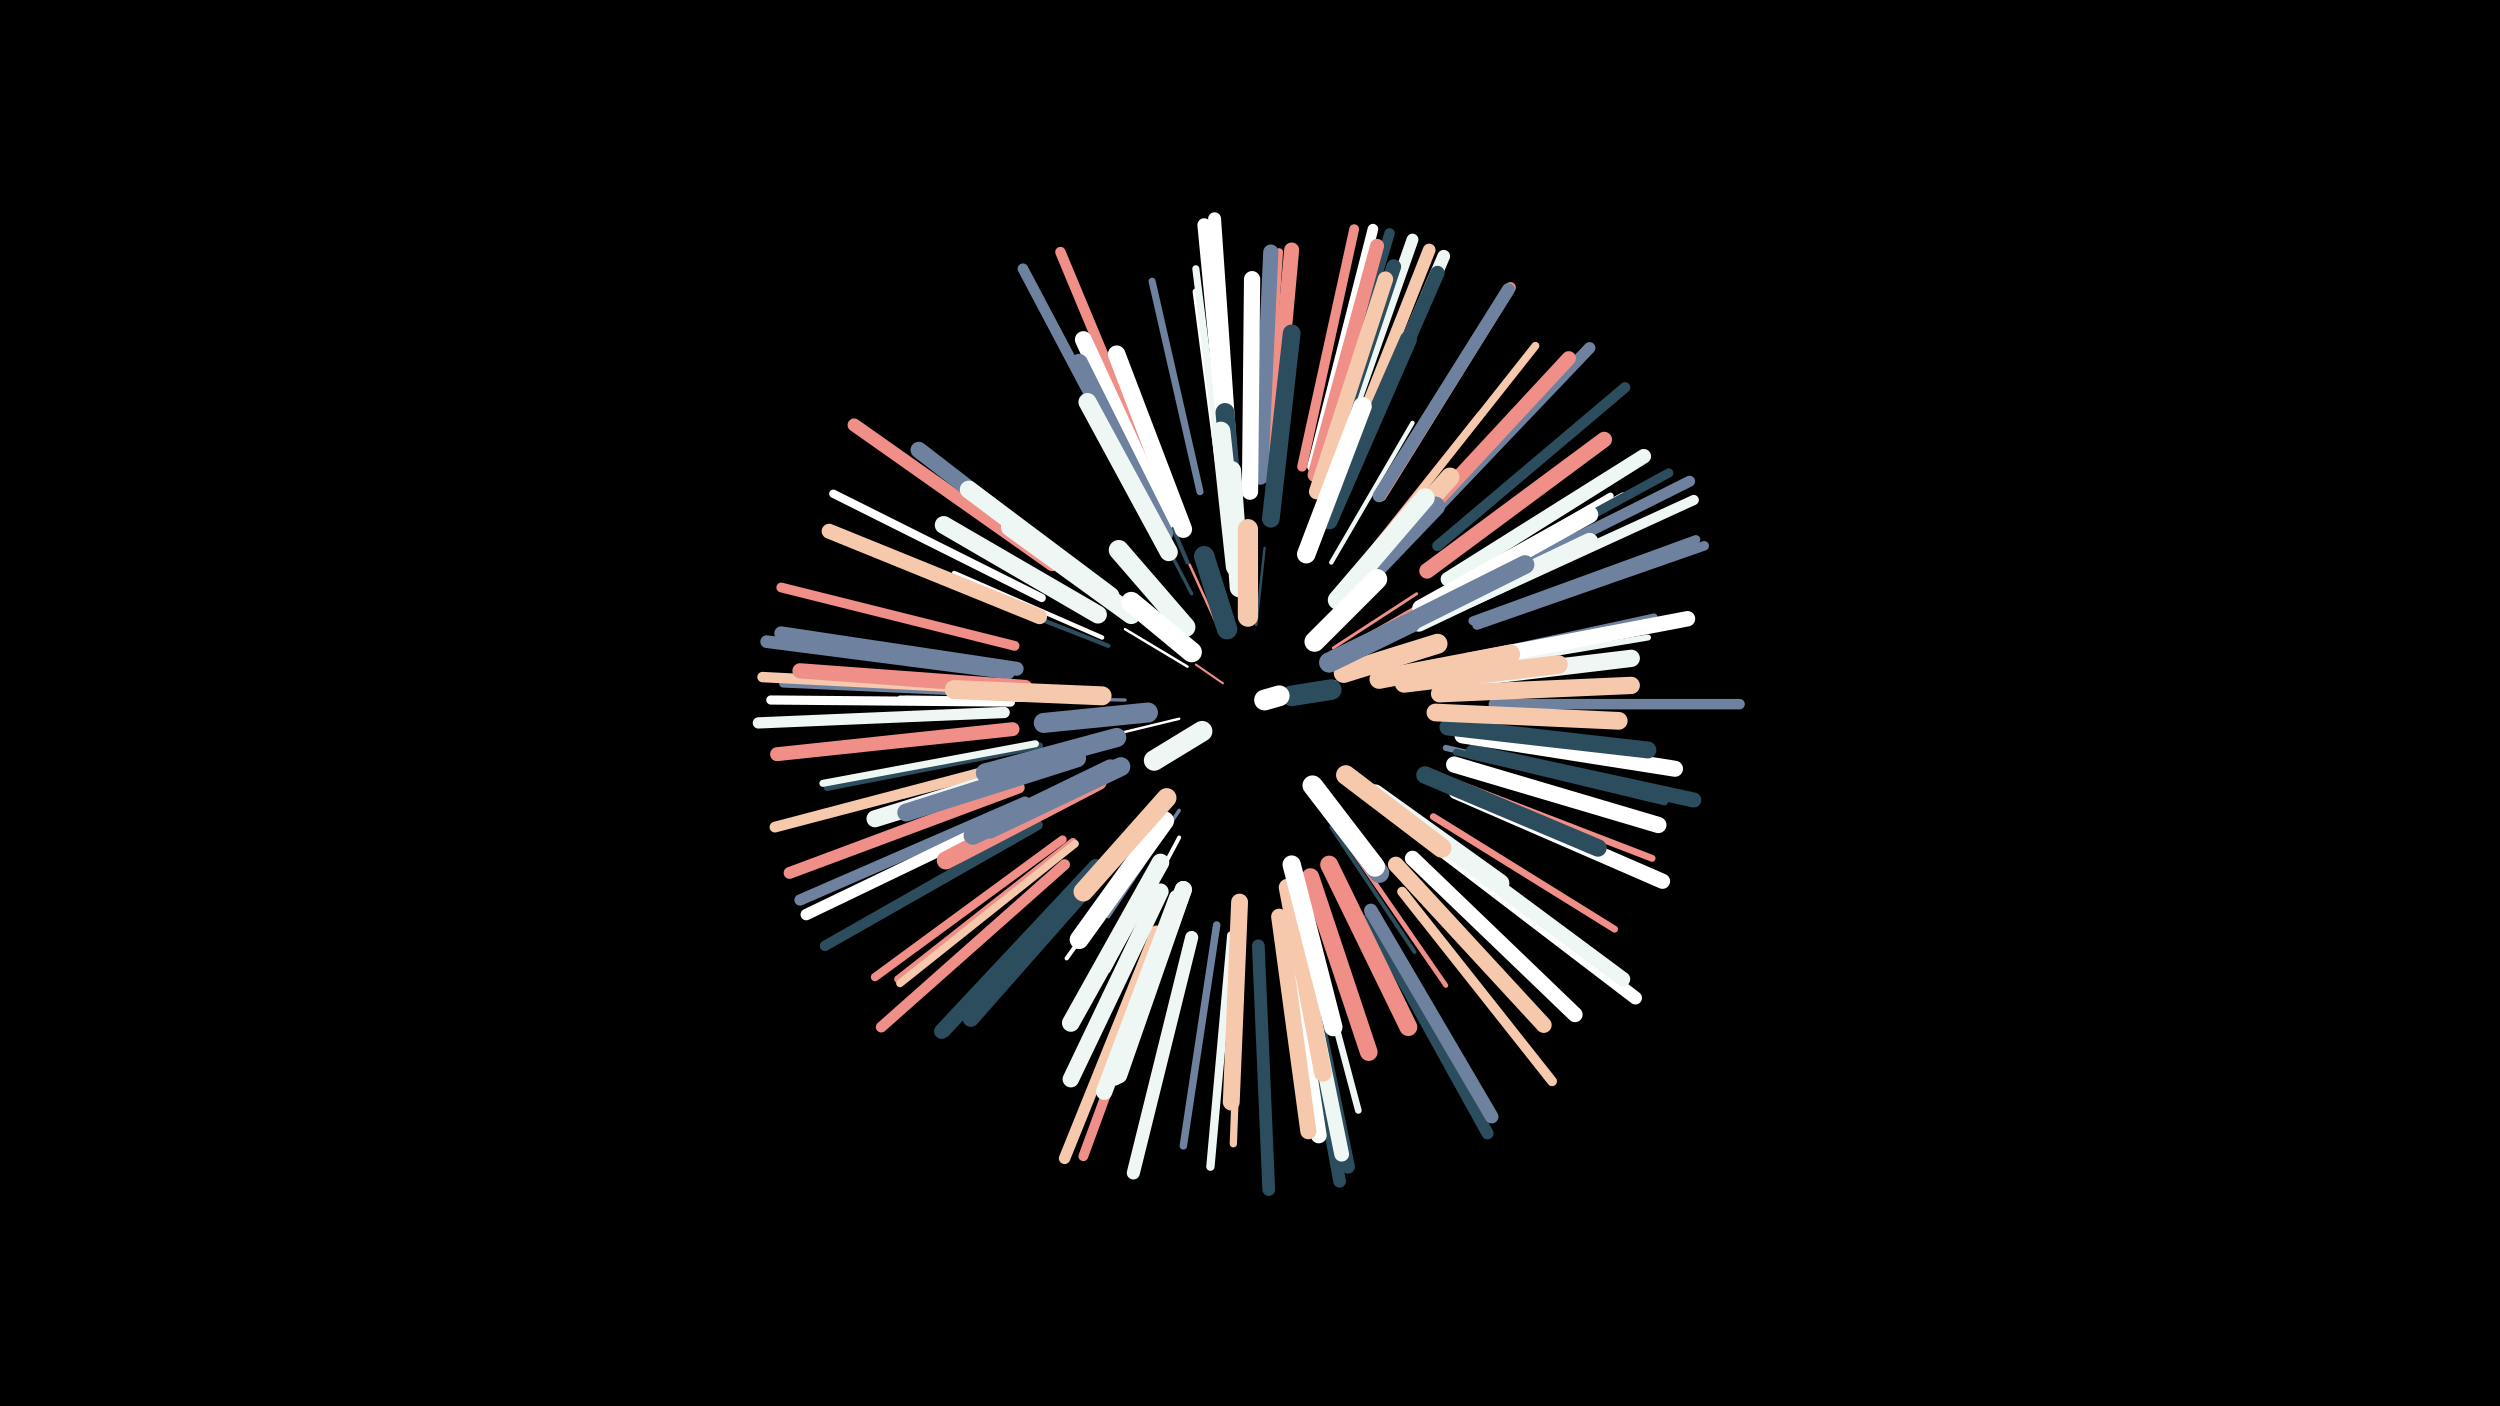 <svg width="1200" height="675" viewBox="-500 -500 1200 675" xmlns="http://www.w3.org/2000/svg"><path d="M-500-500h1200v675h-1200z" fill="#000"/><style>.sparkles path{stroke-linecap:round}</style><g class="sparkles"><path d="M87-172l-13-9" stroke-width="1.0" stroke="#EF8F881"/><path d="M120-168l21-5" stroke-width="1.1" stroke="#FFFFFF2"/><path d="M66-155l-33 8" stroke-width="1.2" stroke="#FFFFFF5"/><path d="M70-180l-30-18" stroke-width="1.2" stroke="#FFFFFF5"/><path d="M86-196l-15-33" stroke-width="1.2" stroke="#EF8F886"/><path d="M103-200l4-37" stroke-width="1.2" stroke="#2C4D5D6"/><path d="M140-189l40-26" stroke-width="1.4" stroke="#EF8F88A"/><path d="M72-215l-27-52" stroke-width="1.6" stroke="#2C4D5D11"/><path d="M151-192l52-30" stroke-width="1.6" stroke="#EF8F8811"/><path d="M40-164l-59-1" stroke-width="1.6" stroke="#6E819E11"/><path d="M66-111l-34 51" stroke-width="1.7" stroke="#6E819E12"/><path d="M59-116l-41 47" stroke-width="1.7" stroke="#FFFFFF13"/><path d="M139-103l40 60" stroke-width="1.9" stroke="#2C4D5D19"/><path d="M66-98l-34 64" stroke-width="1.9" stroke="#FFFFFF1A"/><path d="M32-190l-69-27" stroke-width="2.0" stroke="#2C4D5D1B"/><path d="M70-230l-29-68" stroke-width="2.0" stroke="#2C4D5D1C"/><path d="M56-101l-44 61" stroke-width="2.0" stroke="#FFFFFF1D"/><path d="M29-194l-71-31" stroke-width="2.1" stroke="#FFFFFF1F"/><path d="M139-230l39-67" stroke-width="2.1" stroke="#EFF7F51F"/><path d="M147-95l47 68" stroke-width="2.3" stroke="#EF8F8823"/><path d="M18-164l-83-1" stroke-width="2.3" stroke="#6E819E24"/><path d="M16-164l-84-1" stroke-width="2.3" stroke="#EFF7F525"/><path d="M155-232l55-69" stroke-width="2.5" stroke="#EF8F882A"/><path d="M186-205l85-43" stroke-width="2.9" stroke="#2C4D5D34"/><path d="M194-141l94 22" stroke-width="2.9" stroke="#6E819E36"/><path d="M195-178l96-16" stroke-width="2.9" stroke="#EFF7F536"/><path d="M197-183l97-21" stroke-width="3.1" stroke="#6E819E3A"/><path d="M87-261l-13-99" stroke-width="3.1" stroke="#FFFFFF3B"/><path d="M187-212l86-50" stroke-width="3.1" stroke="#FFFFFF3B"/><path d="M126-65l26 98" stroke-width="3.2" stroke="#EFF7F53D"/><path d="M199-139l100 24" stroke-width="3.2" stroke="#2C4D5D3F"/><path d="M189-212l90-50" stroke-width="3.3" stroke="#FFFFFF3F"/><path d="M188-108l87 54" stroke-width="3.3" stroke="#EF8F8841"/><path d="M-1-142l-102 20" stroke-width="3.3" stroke="#2C4D5D41"/><path d="M197-125l96 37" stroke-width="3.3" stroke="#EF8F8842"/><path d="M76-264l-23-101" stroke-width="3.4" stroke="#6E819E43"/><path d="M-3-143l-102 19" stroke-width="3.4" stroke="#EFF7F543"/><path d="M87-267l-13-104" stroke-width="3.4" stroke="#EFF7F544"/><path d="M96-57l-4 106" stroke-width="3.5" stroke="#F6C8AC46"/><path d="M84-56l-16 106" stroke-width="3.6" stroke="#6E819E4A"/><path d="M15-96l-84 66" stroke-width="3.6" stroke="#EF8F884A"/><path d="M27-83l-73 79" stroke-width="3.6" stroke="#2C4D5D4A"/><path d="M16-95l-84 67" stroke-width="3.7" stroke="#F6C8AC4B"/><path d="M107-271l7-108" stroke-width="3.7" stroke="#EF8F884D"/><path d="M89-272l-10-109" stroke-width="3.8" stroke="#FFFFFF50"/><path d="M169-248l68-86" stroke-width="3.8" stroke="#F6C8AC50"/><path d="M198-212l99-50" stroke-width="3.9" stroke="#F6C8AC51"/><path d="M10-97l-90 66" stroke-width="4.0" stroke="#EF8F8855"/><path d="M91-51l-10 111" stroke-width="4.0" stroke="#EFF7F555"/><path d="M0-213l-100-50" stroke-width="4.0" stroke="#FFFFFF56"/><path d="M-12-167l-112-5" stroke-width="4.1" stroke="#6E819E57"/><path d="M207-202l107-39" stroke-width="4.3" stroke="#6E819E5E"/><path d="M200-218l101-55" stroke-width="4.4" stroke="#2C4D5D60"/><path d="M-15-163l-115-1" stroke-width="4.4" stroke="#FFFFFF61"/><path d="M209-200l109-38" stroke-width="4.6" stroke="#6E819E64"/><path d="M-13-190l-112-28" stroke-width="4.7" stroke="#EF8F8867"/><path d="M60-54l-40 109" stroke-width="4.7" stroke="#EF8F8868"/><path d="M125-276l25-114" stroke-width="4.7" stroke="#EF8F8869"/><path d="M173-72l72 91" stroke-width="4.7" stroke="#F6C8AC69"/><path d="M206-211l107-49" stroke-width="4.9" stroke="#EFF7F56D"/><path d="M-17-169l-117-6" stroke-width="5.0" stroke="#F6C8AC70"/><path d="M-2-104l-102 58" stroke-width="5.0" stroke="#2C4D5D71"/><path d="M54-271l-45-108" stroke-width="5.0" stroke="#EF8F8871"/><path d="M217-162l118 0" stroke-width="5.0" stroke="#6E819E71"/><path d="M133-275l34-113" stroke-width="5.0" stroke="#2C4D5D72"/><path d="M46-267l-55-104" stroke-width="5.1" stroke="#6E819E74"/><path d="M130-276l29-114" stroke-width="5.1" stroke="#FFFFFF74"/><path d="M190-238l90-76" stroke-width="5.1" stroke="#2C4D5D75"/><path d="M-14-133l-114 30" stroke-width="5.2" stroke="#F6C8AC76"/><path d="M163-262l62-100" stroke-width="5.2" stroke="#EF8F8877"/><path d="M11-85l-88 78" stroke-width="5.2" stroke="#EF8F8878"/><path d="M205-216l106-53" stroke-width="5.3" stroke="#6E819E7A"/><path d="M-18-158l-118 5" stroke-width="5.4" stroke="#EFF7F57B"/><path d="M-8-115l-108 47" stroke-width="5.4" stroke="#6E819E7D"/><path d="M55-53l-44 109" stroke-width="5.5" stroke="#F6C8AC7E"/><path d="M-7-112l-106 51" stroke-width="5.5" stroke="#FFFFFF80"/><path d="M182-248l81-85" stroke-width="5.6" stroke="#6E819E83"/><path d="M-11-122l-110 41" stroke-width="5.7" stroke="#EF8F8884"/><path d="M139-274l39-111" stroke-width="5.7" stroke="#EFF7F585"/><path d="M157-59l57 103" stroke-width="5.8" stroke="#2C4D5D88"/><path d="M-16-177l-116-15" stroke-width="6.1" stroke="#6E819E90"/><path d="M104-46l5 117" stroke-width="6.1" stroke="#2C4D5D90"/><path d="M143-271l43-109" stroke-width="6.1" stroke="#F6C8AC91"/><path d="M122-48l21 115" stroke-width="6.1" stroke="#2C4D5D91"/><path d="M147-270l46-107" stroke-width="6.1" stroke="#EFF7F591"/><path d="M162-262l62-99" stroke-width="6.2" stroke="#6E819E92"/><path d="M91-279l-8-116" stroke-width="6.2" stroke="#FFFFFF94"/><path d="M192-92l93 71" stroke-width="6.3" stroke="#FFFFFF95"/><path d="M5-229l-95-67" stroke-width="6.3" stroke="#EF8F8896"/><path d="M72-50l-28 113" stroke-width="6.3" stroke="#EFF7F597"/><path d="M89-277l-11-115" stroke-width="6.5" stroke="#FFFFFF9B"/><path d="M158-63l58 99" stroke-width="6.5" stroke="#6E819E9C"/><path d="M-14-150l-113 12" stroke-width="6.7" stroke="#EF8F88A0"/><path d="M131-272l30-110" stroke-width="6.7" stroke="#EF8F88A0"/><path d="M124-51l23 111" stroke-width="6.7" stroke="#2C4D5DA2"/><path d="M-12-179l-113-17" stroke-width="6.7" stroke="#6E819EA2"/><path d="M145-266l45-103" stroke-width="6.8" stroke="#2C4D5DA5"/><path d="M176-245l77-83" stroke-width="6.9" stroke="#EF8F88A6"/><path d="M195-222l94-59" stroke-width="7.0" stroke="#EFF7F5A9"/><path d="M190-96l89 66" stroke-width="7.0" stroke="#EFF7F5A9"/><path d="M134-267l35-105" stroke-width="7.1" stroke="#2C4D5DAC"/><path d="M122-54l22 108" stroke-width="7.1" stroke="#EFF7F5AD"/><path d="M-1-204l-101-41" stroke-width="7.2" stroke="#F6C8ACAF"/><path d="M110-271l10-109" stroke-width="7.2" stroke="#EF8F88B0"/><path d="M207-139l106 23" stroke-width="7.2" stroke="#2C4D5DB0"/><path d="M105-271l5-108" stroke-width="7.3" stroke="#6E819EB1"/><path d="M178-88l78 75" stroke-width="7.3" stroke="#FFFFFFB2"/><path d="M-8-170l-108-8" stroke-width="7.3" stroke="#EF8F88B2"/><path d="M199-120l99 43" stroke-width="7.3" stroke="#FFFFFFB3"/><path d="M26-84l-74 79" stroke-width="7.3" stroke="#2C4D5DB3"/><path d="M205-183l105-20" stroke-width="7.4" stroke="#FFFFFFB5"/><path d="M132-264l33-102" stroke-width="7.4" stroke="#F6C8ACB5"/><path d="M185-226l85-63" stroke-width="7.5" stroke="#EF8F88B7"/><path d="M117-59l16 104" stroke-width="7.6" stroke="#FFFFFFBA"/><path d="M170-85l71 77" stroke-width="7.6" stroke="#F6C8ACBA"/><path d="M114-60l14 103" stroke-width="7.7" stroke="#F6C8ACBC"/><path d="M202-147l102 16" stroke-width="7.7" stroke="#FFFFFFBD"/><path d="M198-133l98 29" stroke-width="7.8" stroke="#FFFFFFBF"/><path d="M100-264l1-102" stroke-width="7.8" stroke="#FFFFFFC0"/><path d="M33-87l-67 76" stroke-width="7.8" stroke="#2C4D5DC1"/><path d="M20-223l-79-61" stroke-width="7.9" stroke="#6E819EC2"/><path d="M57-72l-43 90" stroke-width="7.9" stroke="#EFF7F5C3"/><path d="M65-69l-35 93" stroke-width="7.9" stroke="#EFF7F5C4"/><path d="M195-151l96 11" stroke-width="8.1" stroke="#2C4D5DC9"/><path d="M60-250l-40-87" stroke-width="8.1" stroke="#FFFFFFC9"/><path d="M95-67l-4 96" stroke-width="8.1" stroke="#F6C8ACCA"/><path d="M68-73l-33 90" stroke-width="8.2" stroke="#EFF7F5CA"/><path d="M138-250l38-87" stroke-width="8.2" stroke="#2C4D5DCB"/><path d="M68-73l-31 89" stroke-width="8.2" stroke="#EFF7F5CB"/><path d="M10-135l-90 28" stroke-width="8.2" stroke="#EFF7F5CC"/><path d="M182-208l81-45" stroke-width="8.3" stroke="#FFFFFFCD"/><path d="M192-173l91-11" stroke-width="8.3" stroke="#EFF7F5CF"/><path d="M59-244l-41-82" stroke-width="8.3" stroke="#6E819ECF"/><path d="M191-167l92-4" stroke-width="8.3" stroke="#F6C8ACD0"/><path d="M184-128l83 35" stroke-width="8.4" stroke="#2C4D5DD1"/><path d="M118-74l17 89" stroke-width="8.4" stroke="#F6C8ACD1"/><path d="M181-201l82-39" stroke-width="8.4" stroke="#EFF7F5D2"/><path d="M68-246l-32-84" stroke-width="8.4" stroke="#FFFFFFD2"/><path d="M110-251l10-89" stroke-width="8.5" stroke="#2C4D5DD3"/><path d="M189-158l88 4" stroke-width="8.5" stroke="#F6C8ACD3"/><path d="M129-79l28 84" stroke-width="8.5" stroke="#EF8F88D3"/><path d="M57-86l-43 77" stroke-width="8.5" stroke="#EFF7F5D4"/><path d="M138-85l38 78" stroke-width="8.6" stroke="#EF8F88D5"/><path d="M17-136l-82 26" stroke-width="8.6" stroke="#6E819ED6"/><path d="M27-205l-74-43" stroke-width="8.6" stroke="#EFF7F5D8"/><path d="M33-214l-68-51" stroke-width="8.6" stroke="#EFF7F5D8"/><path d="M61-235l-39-72" stroke-width="8.7" stroke="#EFF7F5DB"/><path d="M27-125l-73 38" stroke-width="8.7" stroke="#EF8F88DB"/><path d="M120-85l20 78" stroke-width="8.8" stroke="#FFFFFFDC"/><path d="M127-234l27-71" stroke-width="8.9" stroke="#FFFFFFE0"/><path d="M174-172l74-9" stroke-width="9.0" stroke="#F6C8ACE2"/><path d="M160-119l60 43" stroke-width="9.0" stroke="#EFF7F5E2"/><path d="M166-196l66-33" stroke-width="9.0" stroke="#6E819EE3"/><path d="M33-131l-66 32" stroke-width="9.0" stroke="#6E819EE3"/><path d="M148-217l48-54" stroke-width="9.1" stroke="#F6C8ACE4"/><path d="M43-205l-58-42" stroke-width="9.1" stroke="#EFF7F5E5"/><path d="M29-166l-71-3" stroke-width="9.1" stroke="#F6C8ACE5"/><path d="M94-232l-6-70" stroke-width="9.1" stroke="#2C4D5DE6"/><path d="M59-106l-41 57" stroke-width="9.1" stroke="#FFFFFFE6"/><path d="M38-132l-63 30" stroke-width="9.1" stroke="#6E819EE6"/><path d="M36-146l-63 17" stroke-width="9.2" stroke="#6E819EE9"/><path d="M93-228l-7-65" stroke-width="9.2" stroke="#EFF7F5E9"/><path d="M144-210l45-47" stroke-width="9.3" stroke="#6E819EEA"/><path d="M142-212l42-49" stroke-width="9.3" stroke="#EFF7F5EA"/><path d="M162-174l63-12" stroke-width="9.3" stroke="#F6C8ACEB"/><path d="M60-117l-40 45" stroke-width="9.4" stroke="#F6C8ACED"/><path d="M146-128l46 35" stroke-width="9.4" stroke="#F6C8ACEE"/><path d="M95-218l-4-56" stroke-width="9.5" stroke="#EFF7F5EF"/><path d="M131-122l31 41" stroke-width="9.6" stroke="#6E819EF2"/><path d="M130-123l30 39" stroke-width="9.6" stroke="#FFFFFFF3"/><path d="M51-158l-50 5" stroke-width="9.6" stroke="#6E819EF3"/><path d="M69-199l-32-37" stroke-width="9.6" stroke="#EFF7F5F3"/><path d="M145-177l45-14" stroke-width="9.6" stroke="#F6C8ACF4"/><path d="M138-182l39-19" stroke-width="9.7" stroke="#6E819EF6"/><path d="M131-192l30-30" stroke-width="9.7" stroke="#FFFFFFF6"/><path d="M99-204l0-42" stroke-width="9.7" stroke="#F6C8ACF6"/><path d="M72-187l-29-24" stroke-width="9.8" stroke="#FFFFFFF8"/><path d="M89-198l-11-35" stroke-width="9.8" stroke="#2C4D5DF8"/><path d="M77-149l-23 14" stroke-width="9.9" stroke="#EFF7F5FB"/><path d="M120-166l19-3" stroke-width="9.9" stroke="#2C4D5DFD"/><path d="M107-164l7-2" stroke-width="10.0" stroke="#FFFFFFFE"/></g></svg>
